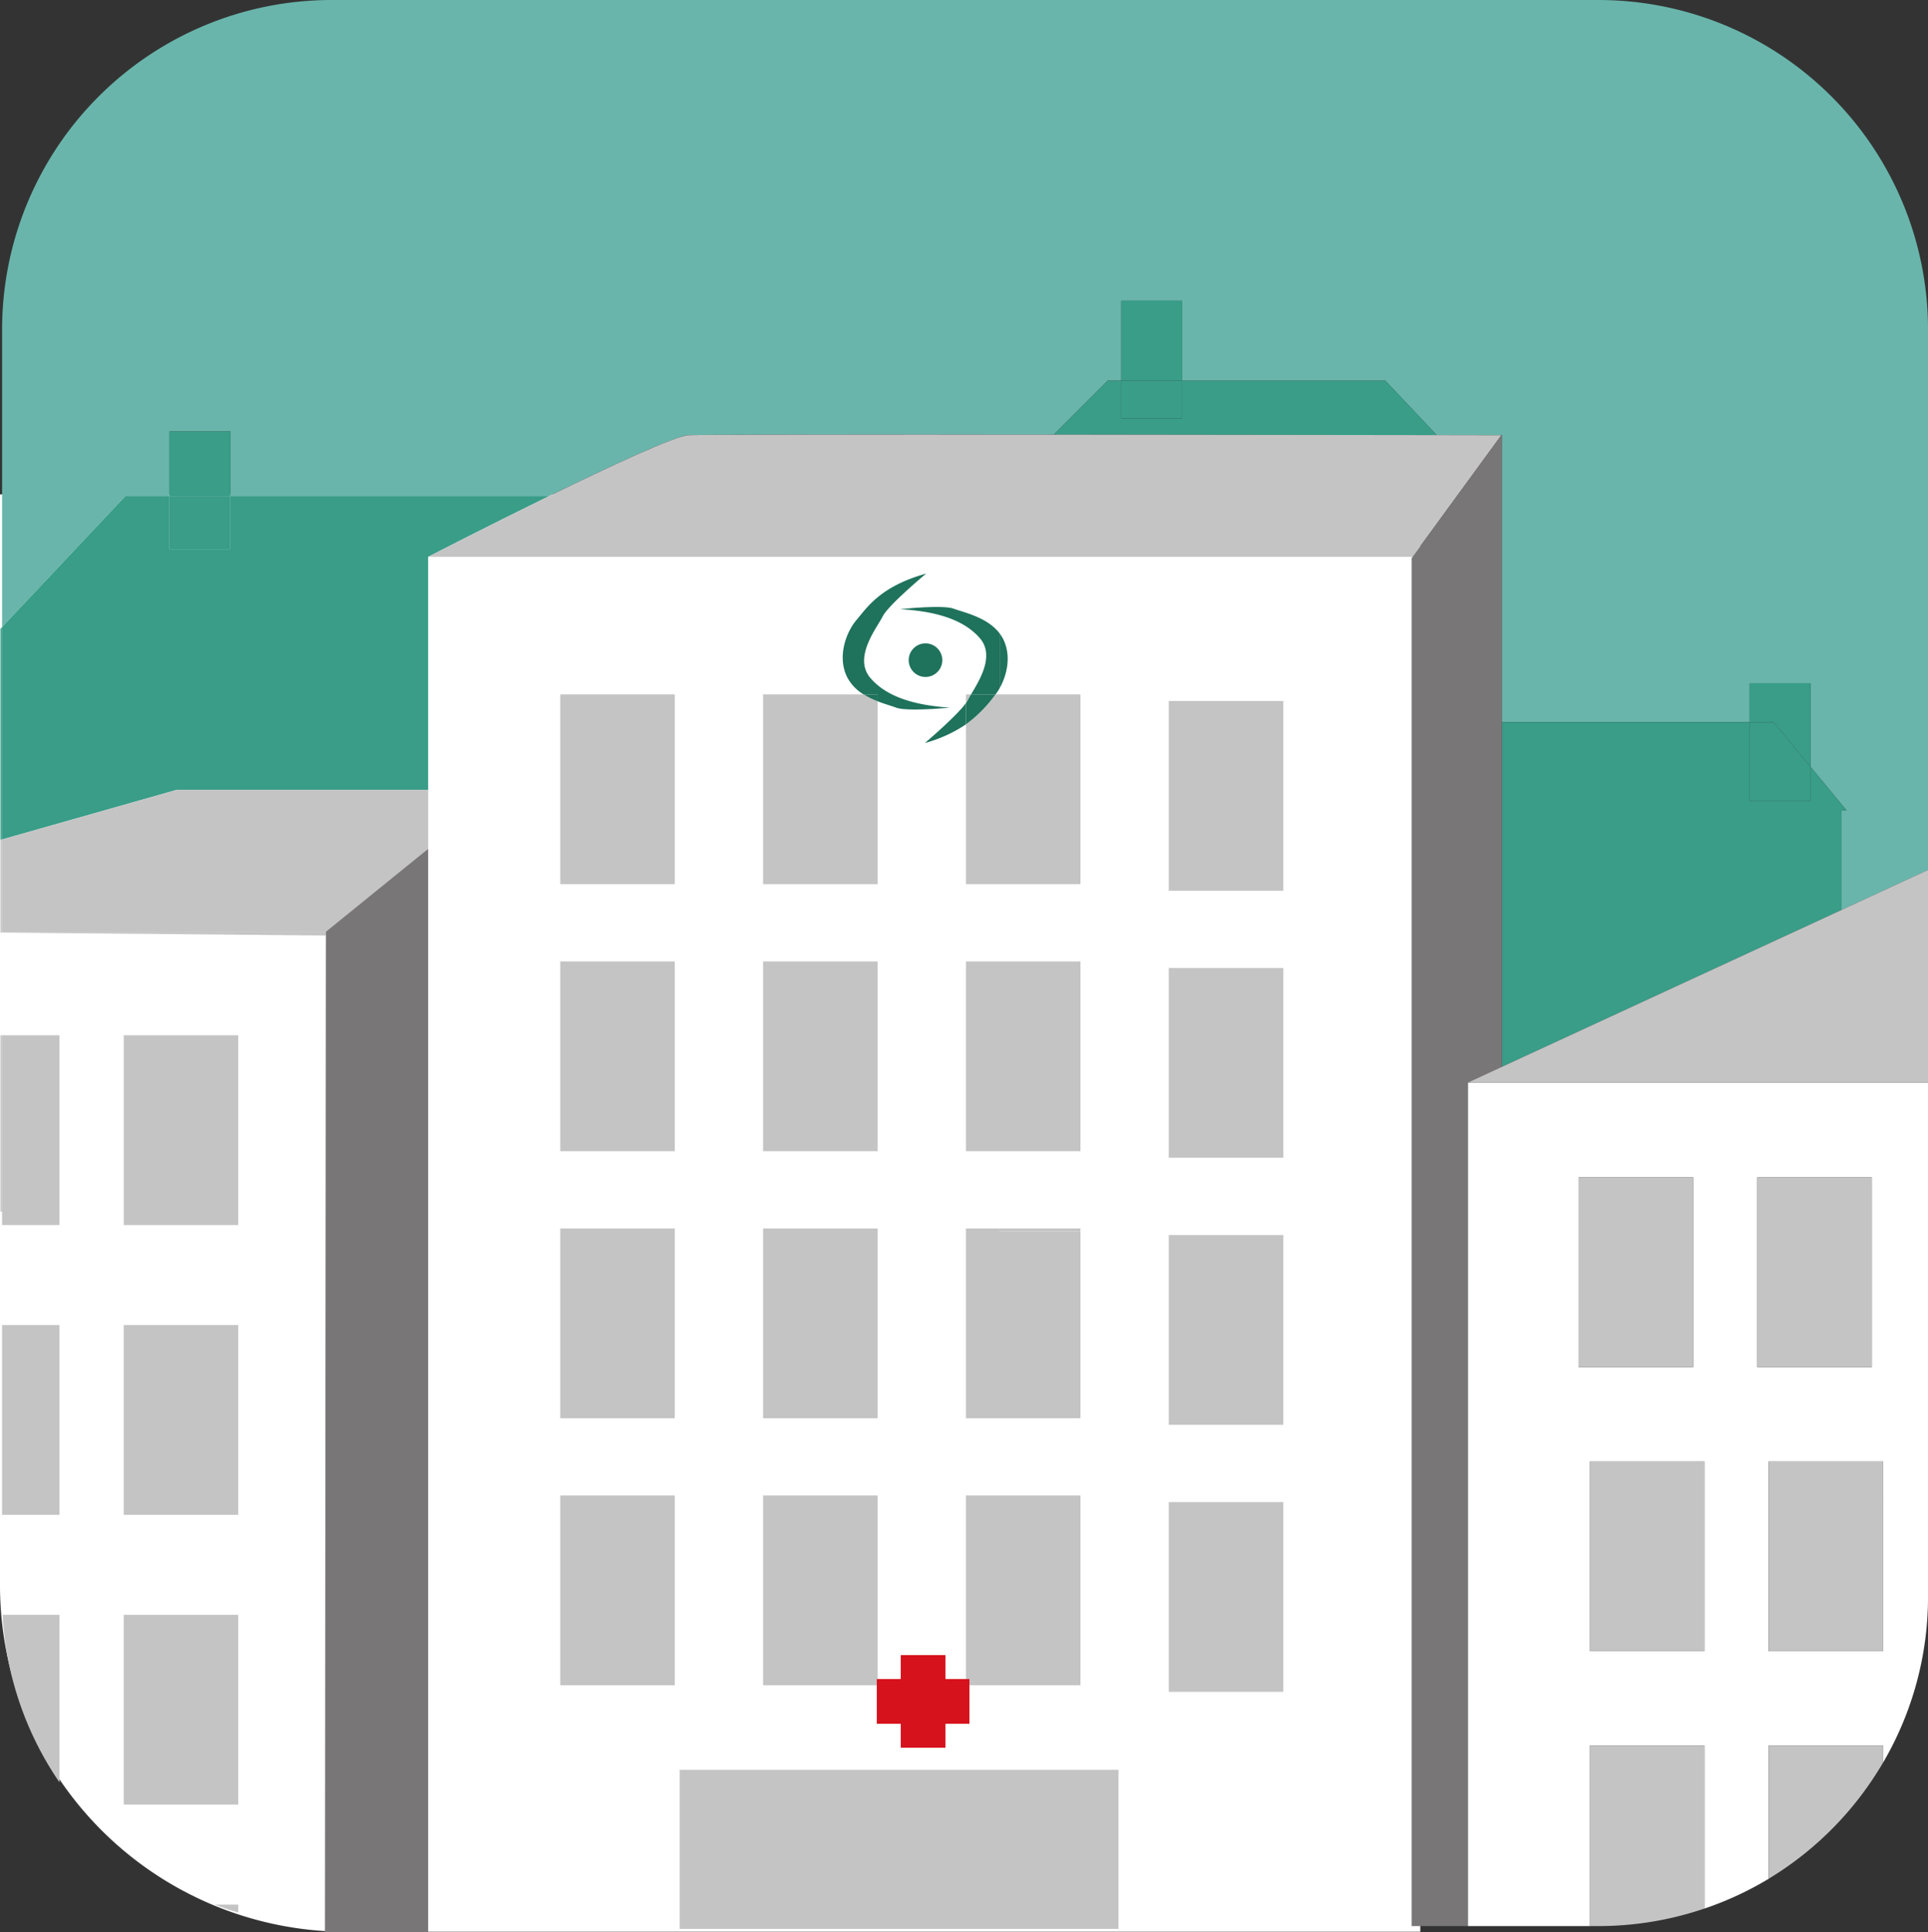 <svg xmlns="http://www.w3.org/2000/svg" width="339.364" height="340.045" viewBox="0 0 339.364 340.045"><rect x="0" y="0" width="339.364" height="340.045" fill="#333333" stroke="none"/><g transform="translate(6014 -3644)"><path d="M0,0H250a0,0,0,0,1,0,0V253a0,0,0,0,1,0,0H61A61,61,0,0,1,0,192V0A0,0,0,0,1,0,0Z" transform="translate(-6014 3731)" fill="#fff"/><g transform="translate(-6143.121 3397.449)"><path d="M158.961,333.85V322.478h10.724V333.85H225.8c10.8-5.284,22.124-10.569,24.5-10.7,2.186-.121,32.282-.131,64.317-.107l9.489-9.493h2.366V299.475H337.2v14.076h35.766l9.052,9.579,11.369.021.08-.11v50.622H437.1v-6.849h10.724v14.719l6.307,7.63h-.85V406.7l15.209-7.025V304.551a58,58,0,0,0-58-58h-223a58,58,0,0,0-58,58v52.366L151.2,333.85Z" fill="#69b5ab"/><path d="M129.485,356.917l-.282.3v37.159l.282-.08Z" fill="#399d88"/><path d="M160.242,385.568h44.243V344.551h0s10.388-5.351,21.32-10.7h-56.12v9.365H158.961V333.85H151.2l-21.718,23.067V394.3Z" fill="#399d88"/><path d="M453.276,406.7V389.163h.85l-6.307-7.63v6.018H437.095V373.663H393.47v60.659Z" fill="#399d88"/><path d="M372.969,313.551H337.2v6.661H326.479v-6.661h-2.366l-9.489,9.493c25.685.02,52.6.061,67.4.086Z" fill="#399d88"/><rect width="10.724" height="11.372" transform="translate(158.961 322.478)" fill="#399d88"/><rect width="10.724" height="9.365" transform="translate(158.961 333.85)" fill="#399d88"/><rect width="10.724" height="14.076" transform="translate(326.479 299.475)" fill="#399d88"/><rect width="10.724" height="6.661" transform="translate(326.479 313.551)" fill="#399d88"/><path d="M447.819,381.533V366.814H437.095v6.849h4.218Z" fill="#399d88"/><path d="M447.819,387.551v-6.018l-6.506-7.87h-4.218v13.888Z" fill="#399d88"/><rect width="18.081" height="0.282" transform="matrix(0.009, -1, 1, 0.009, 129.121, 428.767)" fill="#fff"/><path d="M129.485,410.551V394.3l-.282.08v16.175Z" fill="#c5c4c4"/><path d="M186.485,411.1l18-15.151V385.568H160.242L129.485,394.3v16.256h57Z" fill="#c5c4c4"/><rect width="0.282" height="0.137" transform="translate(129.203 410.551)" fill="#c5c4c4"/><path d="M186.37,411.2l.115-.1v-.554h-57v.139Z" fill="#c5c4c4"/><path d="M305.063,368.769V367.7a9.4,9.4,0,0,1-.7,1.067Z" fill="#fff"/><path d="M382.021,323.13c-14.795-.025-41.712-.066-67.4-.086-32.035-.024-62.131-.014-64.317.107-2.378.13-13.705,5.415-24.5,10.7-10.932,5.35-21.32,10.7-21.32,10.7H377.762l10.68-14.626,4.948-6.774Z" fill="#c5c4c4"/><path d="M393.47,323.041l-.08.11h.08Z" fill="#787676"/><path d="M453.276,437.087H387.485V585.551h21.5V553.769h20.156v28.7a57.733,57.733,0,0,0,11.3-5.242V553.769h20.156v2.979a57.711,57.711,0,0,0,7.892-29.2V437.087Zm-46.293,50.081v-33.4h20.156v33.4Zm22.156,50H408.983v-33.4h20.156Zm9.3-50v-33.4h20.156v33.4Zm22.156,50H440.437v-33.4h20.156Z" fill="#fff"/><path d="M393.39,323.151l-4.948,6.774-10.68,14.626-.168.231V585.551h9.891V437.087h0l1.16-.536,2.335-1.079,2.49-1.15V323.151Z" fill="#787676"/><path d="M387.485,437.087h0Z" fill="#c5c4c4"/><path d="M453.276,406.7,393.47,434.322l-2.49,1.15-2.334,1.078-1.16.536h81V399.67Z" fill="#c5c4c4"/><rect width="20.156" height="33.399" transform="translate(227.738 368.769)" fill="#c5c4c4"/><rect width="20.156" height="33.399" transform="translate(227.738 415.769)" fill="#c5c4c4"/><rect width="20.156" height="33.399" transform="translate(227.738 462.769)" fill="#c5c4c4"/><rect width="20.156" height="33.399" transform="translate(227.738 509.769)" fill="#c5c4c4"/><rect width="20.156" height="33.399" transform="translate(406.983 453.769)" fill="#c5c4c4"/><rect width="20.156" height="33.399" transform="translate(408.983 503.769)" fill="#c5c4c4"/><path d="M408.983,553.769v31.782h1.5a57.884,57.884,0,0,0,18.654-3.084v-28.7Z" fill="#c5c4c4"/><path d="M283.593,369.977a14.85,14.85,0,0,1-2.457-1.208h-17.7v33.4h20.156Z" fill="#c5c4c4"/><rect width="20.156" height="33.399" transform="translate(263.437 415.769)" fill="#c5c4c4"/><rect width="20.156" height="33.399" transform="translate(263.437 462.769)" fill="#c5c4c4"/><rect width="20.156" height="33.399" transform="translate(263.437 509.769)" fill="#c5c4c4"/><rect width="0.282" height="31.032" transform="translate(129.203 428.769)" fill="#c5c4c4"/><path d="M129.485,428.769v33.4h10.108v-33.4Z" fill="#c5c4c4"/><rect width="10.108" height="33.399" transform="translate(129.485 479.769)" fill="#c5c4c4"/><path d="M129.578,530.769a57.672,57.672,0,0,0,10.015,29.495V530.769Z" fill="#c5c4c4"/><rect width="20.156" height="33.399" transform="translate(438.437 453.769)" fill="#c5c4c4"/><rect width="20.156" height="33.399" transform="translate(440.437 503.769)" fill="#c5c4c4"/><path d="M440.437,553.769v23.456a58.273,58.273,0,0,0,20.156-20.477v-2.979Z" fill="#c5c4c4"/><path d="M300.043,368.769h-.9V370.3a4.288,4.288,0,0,0,.357-.563C299.631,369.471,299.822,369.141,300.043,368.769Z" fill="#c5c4c4"/><path d="M305.063,368.769h-.7c-.067.087-.134.176-.2.255a23.5,23.5,0,0,1-5.015,5.018v28.126H319.3v-33.4Z" fill="#c5c4c4"/><path d="M305.063,415.769h-5.919v33.4H319.3v-33.4Z" fill="#c5c4c4"/><path d="M305.063,462.769h-5.919v33.4H319.3V463.247H305.063Z" fill="#c5c4c4"/><rect width="14.237" height="0.478" transform="translate(305.063 462.769)" fill="#c5c4c4"/><rect width="20.156" height="33.399" transform="translate(299.144 509.769)" fill="#c5c4c4"/><path d="M150.9,428.769v33.4h20.156v-33.4Z" fill="#c5c4c4"/><rect width="20.156" height="33.399" transform="translate(150.898 479.769)" fill="#c5c4c4"/><rect width="20.156" height="33.399" transform="translate(150.898 530.769)" fill="#c5c4c4"/><path d="M166.877,581.769q2.052.78,4.177,1.406v-1.406Z" fill="#c5c4c4"/><rect width="20.156" height="33.399" transform="translate(334.842 369.925)" fill="#c5c4c4"/><rect width="20.156" height="33.399" transform="translate(334.842 416.925)" fill="#c5c4c4"/><rect width="20.156" height="33.399" transform="translate(334.842 463.925)" fill="#c5c4c4"/><rect width="20.156" height="33.399" transform="translate(334.842 510.925)" fill="#c5c4c4"/><path d="M289.381,543.784H285.16v4.447h4.221v4.222h4.444v-4.222h4.222v-4.445l-4.222,0v-4.221h-4.444Z" fill="#d6121c" stroke="#d6121c" stroke-miterlimit="10" stroke-width="3.42"/><rect width="77.249" height="28" transform="translate(248.756 558.045)" fill="#c5c4c4"/><path d="M283.593,369.977c1.3.51,2.51.837,3.264,1.124,1.941.736,9.441,0,9.441,0-5.477-.382-10.865-1.594-13.967-5.212s1.17-8.865,2.168-10.863,7.646-7.523,7.646-7.523c-8.082,2.255-10.4,5.972-12.3,8.213-1.615,1.878-3.436,6.179-1.659,9.916a7.623,7.623,0,0,0,2.95,3.137h2.457Z" fill="#1f725b"/><path d="M283.593,368.769h-2.457a14.85,14.85,0,0,0,2.457,1.208Z" fill="#1f725b"/><path d="M291.92,377.324a24.248,24.248,0,0,0,7.224-3.282V370.3C297.478,372.618,291.92,377.324,291.92,377.324Z" fill="#1f725b"/><path d="M305.063,367.7v-9.676c-2.151-2.848-6.312-3.678-8.06-4.335-1.951-.733-9.442.082-9.442.082,5.485.323,10.885,1.49,14.016,5.083,2.71,3.113-.1,7.5-1.534,9.913h4.316A9.4,9.4,0,0,0,305.063,367.7Z" fill="#1f725b"/><path d="M305.727,359.091a6.421,6.421,0,0,0-.664-1.065V367.7C306.3,365.51,307.2,362.11,305.727,359.091Z" fill="#1f725b"/><path d="M304.159,369.024c.066-.079.133-.168.2-.255h-4.316c-.221.372-.412.7-.542.969a4.288,4.288,0,0,1-.357.563v3.741A23.5,23.5,0,0,0,304.159,369.024Z" fill="#1f725b"/><path d="M292.07,365.7a2.957,2.957,0,1,0-3-2.913A2.956,2.956,0,0,0,292.07,365.7Z" fill="#1f725b"/><path d="M186.485,410.551l18-14.6V586.6H186.319Z" fill="#787676"/></g></g></svg>